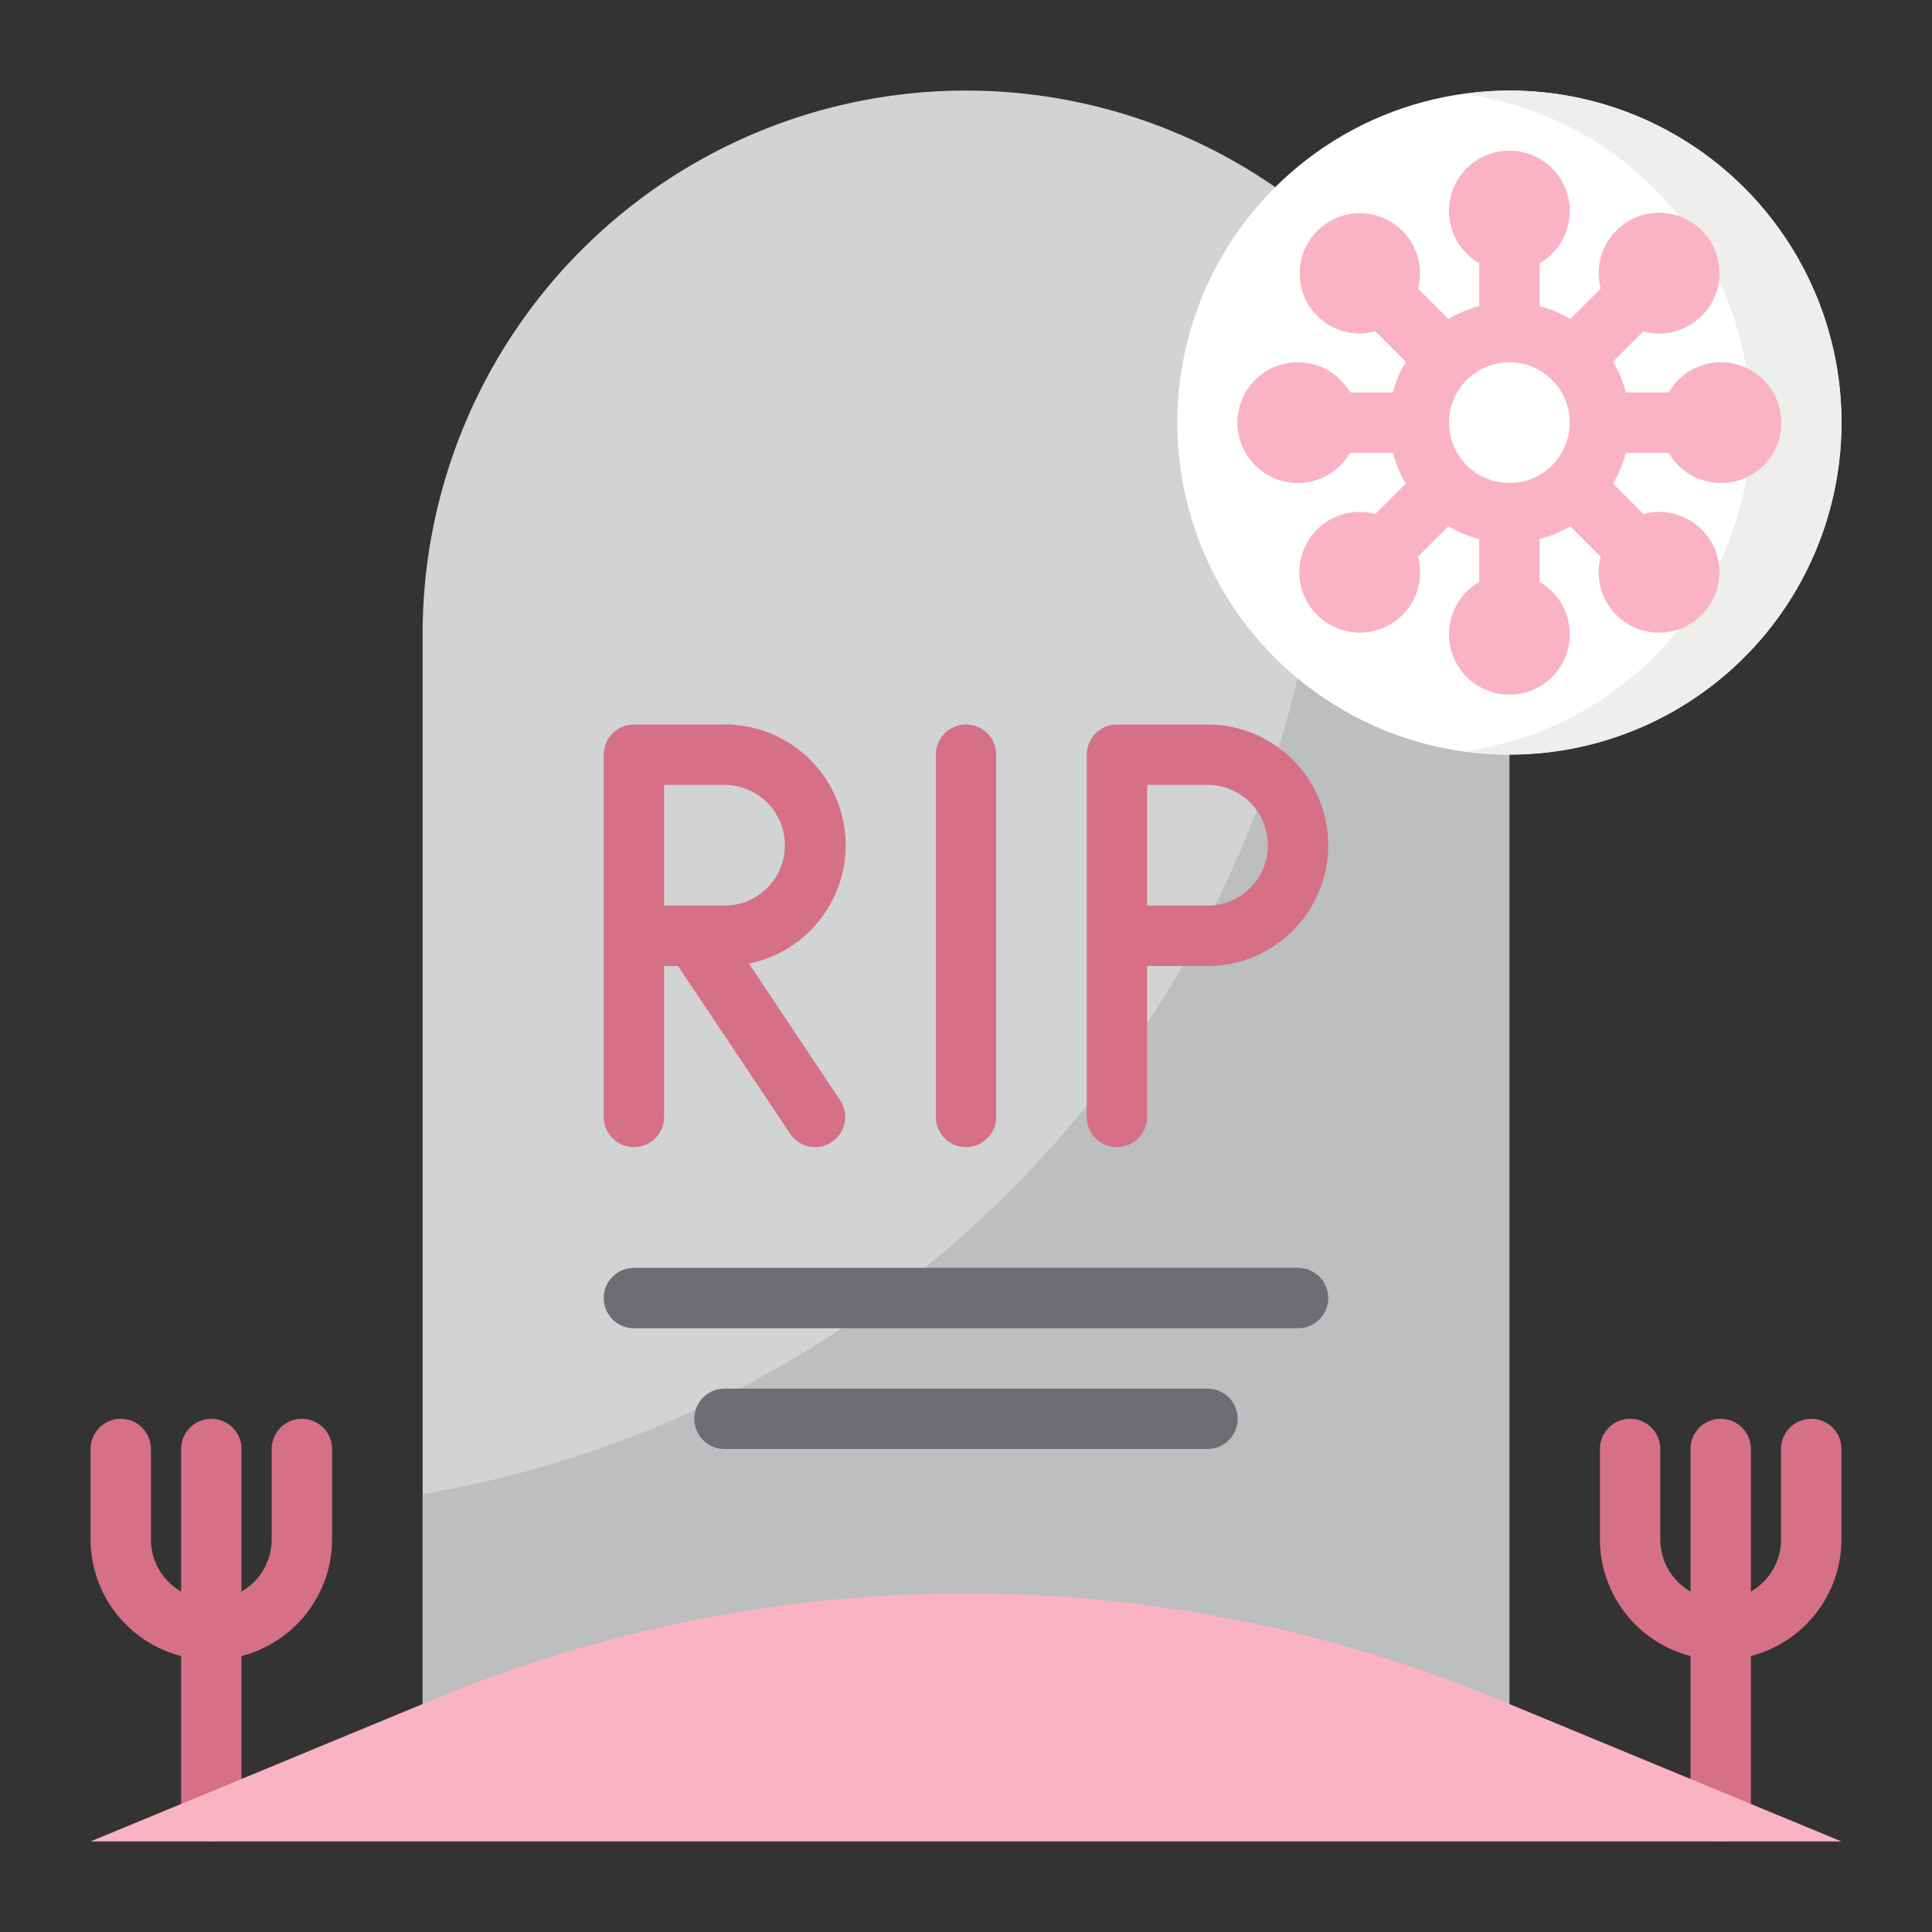 <?xml version="1.0" encoding="UTF-8" standalone="no"?>
<svg
   xmlns:dc="http://purl.org/dc/elements/1.1/"
   xmlns:cc="http://creativecommons.org/ns#"
   xmlns:rdf="http://www.w3.org/1999/02/22-rdf-syntax-ns#"
   xmlns:svg="http://www.w3.org/2000/svg"
   xmlns="http://www.w3.org/2000/svg"
   xmlns:sodipodi="http://sodipodi.sourceforge.net/DTD/sodipodi-0.dtd"
   xmlns:inkscape="http://www.inkscape.org/namespaces/inkscape"
   height="512"
   viewBox="0 0 64 64"
   width="512"
   version="1.1"
   id="svg49"
   sodipodi:docname="death.svg"
   inkscape:version="0.92.4 (5da689c313, 2019-01-14)">
  <rect x="0" y="0" width="64" height="64" fill="#333333" stroke="none"/>
  <defs
     id="defs53" />
  <sodipodi:namedview
     pagecolor="#ffffff"
     bordercolor="#666666"
     borderopacity="1"
     objecttolerance="10"
     gridtolerance="10"
     guidetolerance="10"
     inkscape:pageopacity="0"
     inkscape:pageshadow="2"
     inkscape:window-width="1358"
     inkscape:window-height="740"
     id="namedview51"
     showgrid="false"
     inkscape:zoom="0.23046875"
     inkscape:cx="134.29776"
     inkscape:cy="806.89524"
     inkscape:window-x="0"
     inkscape:window-y="0"
     inkscape:window-maximized="0"
     inkscape:current-layer="svg49" />
  <g
     id="g919">
    <path
       d="M 32,3 A 18,18 0 0 1 50,21 V 59 H 14 V 21 A 18,18 0 0 1 32,3 Z"
       id="path2"
       inkscape:connector-curvature="0"
       style="fill:#d1d3d4" />
    <path
       d="M 43.276,6.981 A 17.957,17.957 0 0 1 44,12 v 2 A 36,36 0 0 1 14,49.493 V 59 H 50 V 21 A 17.954,17.954 0 0 0 43.276,6.981 Z"
       id="path4"
       inkscape:connector-curvature="0"
       style="fill:#bcbebf" />
    <g
       id="g22"
       style="fill:#9bc9ff">
      <circle
         cx="50"
         cy="7"
         r="1"
         id="circle6" />
      <path
         d="m 45.757,8.343 a 1,1 0 1 0 0,1.414 1,1 0 0 0 0,-1.414 z"
         id="path8"
         inkscape:connector-curvature="0" />
      <circle
         cx="43"
         cy="14"
         r="1"
         id="circle10" />
      <path
         d="m 44.343,18.243 a 1,1 0 1 0 1.414,0 1,1 0 0 0 -1.414,0 z"
         id="path12"
         inkscape:connector-curvature="0" />
      <circle
         cx="50"
         cy="21"
         r="1"
         id="circle14" />
      <path
         d="m 54.243,19.657 a 1,1 0 1 0 0,-1.414 1,1 0 0 0 0,1.414 z"
         id="path16"
         inkscape:connector-curvature="0" />
      <circle
         cx="57"
         cy="14"
         r="1"
         id="circle18" />
      <path
         d="m 55.657,9.757 a 1,1 0 1 0 -1.414,0 1,1 0 0 0 1.414,0 z"
         id="path20"
         inkscape:connector-curvature="0" />
    </g>
    <circle
       cx="50"
       cy="14"
       r="11"
       id="circle24"
       style="fill:#ffffff" />
    <path
       d="m 50,3 a 11.078,11.078 0 0 0 -1.5,0.114 10.987,10.987 0 0 1 0,21.772 A 10.995,10.995 0 1 0 50,3 Z"
       id="path26"
       inkscape:connector-curvature="0"
       style="fill:#eeeeec" />
    <circle
       cx="50"
       cy="14"
       r="3"
       id="circle28"
       style="fill:#ffffff" />
    <path
       d="m 46.142,13 h -1.42 a 2,2 0 1 0 0,2 h 1.42 a 3.915,3.915 0 0 0 0.425,1.019 l -1.006,1.006 a 2,2 0 1 0 1.414,1.414 l 1.006,-1.006 A 3.915,3.915 0 0 0 49,17.858 v 1.42 a 2,2 0 1 0 2,0 v -1.42 a 3.915,3.915 0 0 0 1.019,-0.425 l 1.006,1.006 a 2,2 0 1 0 1.414,-1.414 L 53.433,16.019 A 3.915,3.915 0 0 0 53.858,15 h 1.42 a 2,2 0 1 0 0,-2 h -1.42 a 3.915,3.915 0 0 0 -0.425,-1.019 l 1.006,-1.006 a 2.016,2.016 0 0 0 0.511,0.074 2,2 0 1 0 -1.925,-1.488 l -1.006,1.006 A 3.915,3.915 0 0 0 51,10.142 v -1.42 a 2,2 0 1 0 -2,0 v 1.42 a 3.915,3.915 0 0 0 -1.019,0.425 L 46.975,9.561 a 1.993,1.993 0 1 0 -1.925,1.488 2.016,2.016 0 0 0 0.511,-0.074 l 1.006,1.006 A 3.915,3.915 0 0 0 46.142,13 Z M 50,12 a 2,2 0 1 1 -2,2 2,2 0 0 1 2,-2 z"
       id="path30"
       inkscape:connector-curvature="0"
       style="fill:#fab3c4;fill-opacity:1" />
    <path
       d="M 24.81,31.92 A 4,4 0 0 0 24,24 h -3 a 1,1 0 0 0 -1,1 v 12 a 1,1 0 0 0 2,0 v -5 h 0.46 l 3.71,5.55 A 1,1 0 0 0 27,38 0.939,0.939 0 0 0 27.55,37.83 0.99,0.99 0 0 0 27.83,36.45 Z M 22,30 v -4 h 2 a 2,2 0 0 1 0,4 z"
       id="path32"
       inkscape:connector-curvature="0"
       style="fill:#d67086;fill-opacity:1" />
    <path
       d="m 32,38 a 1,1 0 0 0 1,-1 V 25 a 1,1 0 0 0 -2,0 v 12 a 1,1 0 0 0 1,1 z"
       id="path34"
       inkscape:connector-curvature="0"
       style="fill:#d67086;fill-opacity:1" />
    <path
       d="m 37,38 a 1,1 0 0 0 1,-1 v -5 h 2 a 4,4 0 0 0 0,-8 h -3 a 1,1 0 0 0 -1,1 v 12 a 1,1 0 0 0 1,1 z m 1,-12 h 2 a 2,2 0 0 1 0,4 h -2 z"
       id="path36"
       inkscape:connector-curvature="0"
       style="fill:#d67086;fill-opacity:1" />
    <path
       d="m 21,44 h 22 a 1,1 0 0 0 0,-2 H 21 a 1,1 0 0 0 0,2 z"
       id="path38"
       inkscape:connector-curvature="0"
       style="fill:#6d6e71" />
    <path
       d="M 40,46 H 24 a 1,1 0 0 0 0,2 h 16 a 1,1 0 0 0 0,-2 z"
       id="path40"
       inkscape:connector-curvature="0"
       style="fill:#6d6e71" />
    <path
       d="m 60,47 a 1,1 0 0 0 -1,1 v 3 a 1.993,1.993 0 0 1 -1,1.722 V 48 a 1,1 0 0 0 -2,0 v 4.722 A 1.993,1.993 0 0 1 55,51 v -3 a 1,1 0 0 0 -2,0 v 3 a 4,4 0 0 0 3,3.858 V 60 a 1,1 0 0 0 2,0 V 54.858 A 4,4 0 0 0 61,51 v -3 a 1,1 0 0 0 -1,-1 z"
       id="path42"
       inkscape:connector-curvature="0"
       style="fill:#d67086;fill-opacity:1" />
    <path
       d="m 10,47 a 1,1 0 0 0 -1,1 v 3 A 1.993,1.993 0 0 1 8,52.722 V 48 a 1,1 0 0 0 -2,0 v 4.722 A 1.993,1.993 0 0 1 5,51 v -3 a 1,1 0 0 0 -2,0 v 3 a 4,4 0 0 0 3,3.858 V 60 a 1,1 0 0 0 2,0 V 54.858 A 4,4 0 0 0 11,51 v -3 a 1,1 0 0 0 -1,-1 z"
       id="path44"
       inkscape:connector-curvature="0"
       style="fill:#d67086;fill-opacity:1" />
    <path
       d="M 14.412,56.278 14,56.448 3,61 h 58 l -11,-4.552 -0.412,-0.17 a 46,46 0 0 0 -35.176,0 z"
       id="path46"
       inkscape:connector-curvature="0"
       style="fill:#fab3c4;fill-opacity:1" />
  </g>
</svg>
